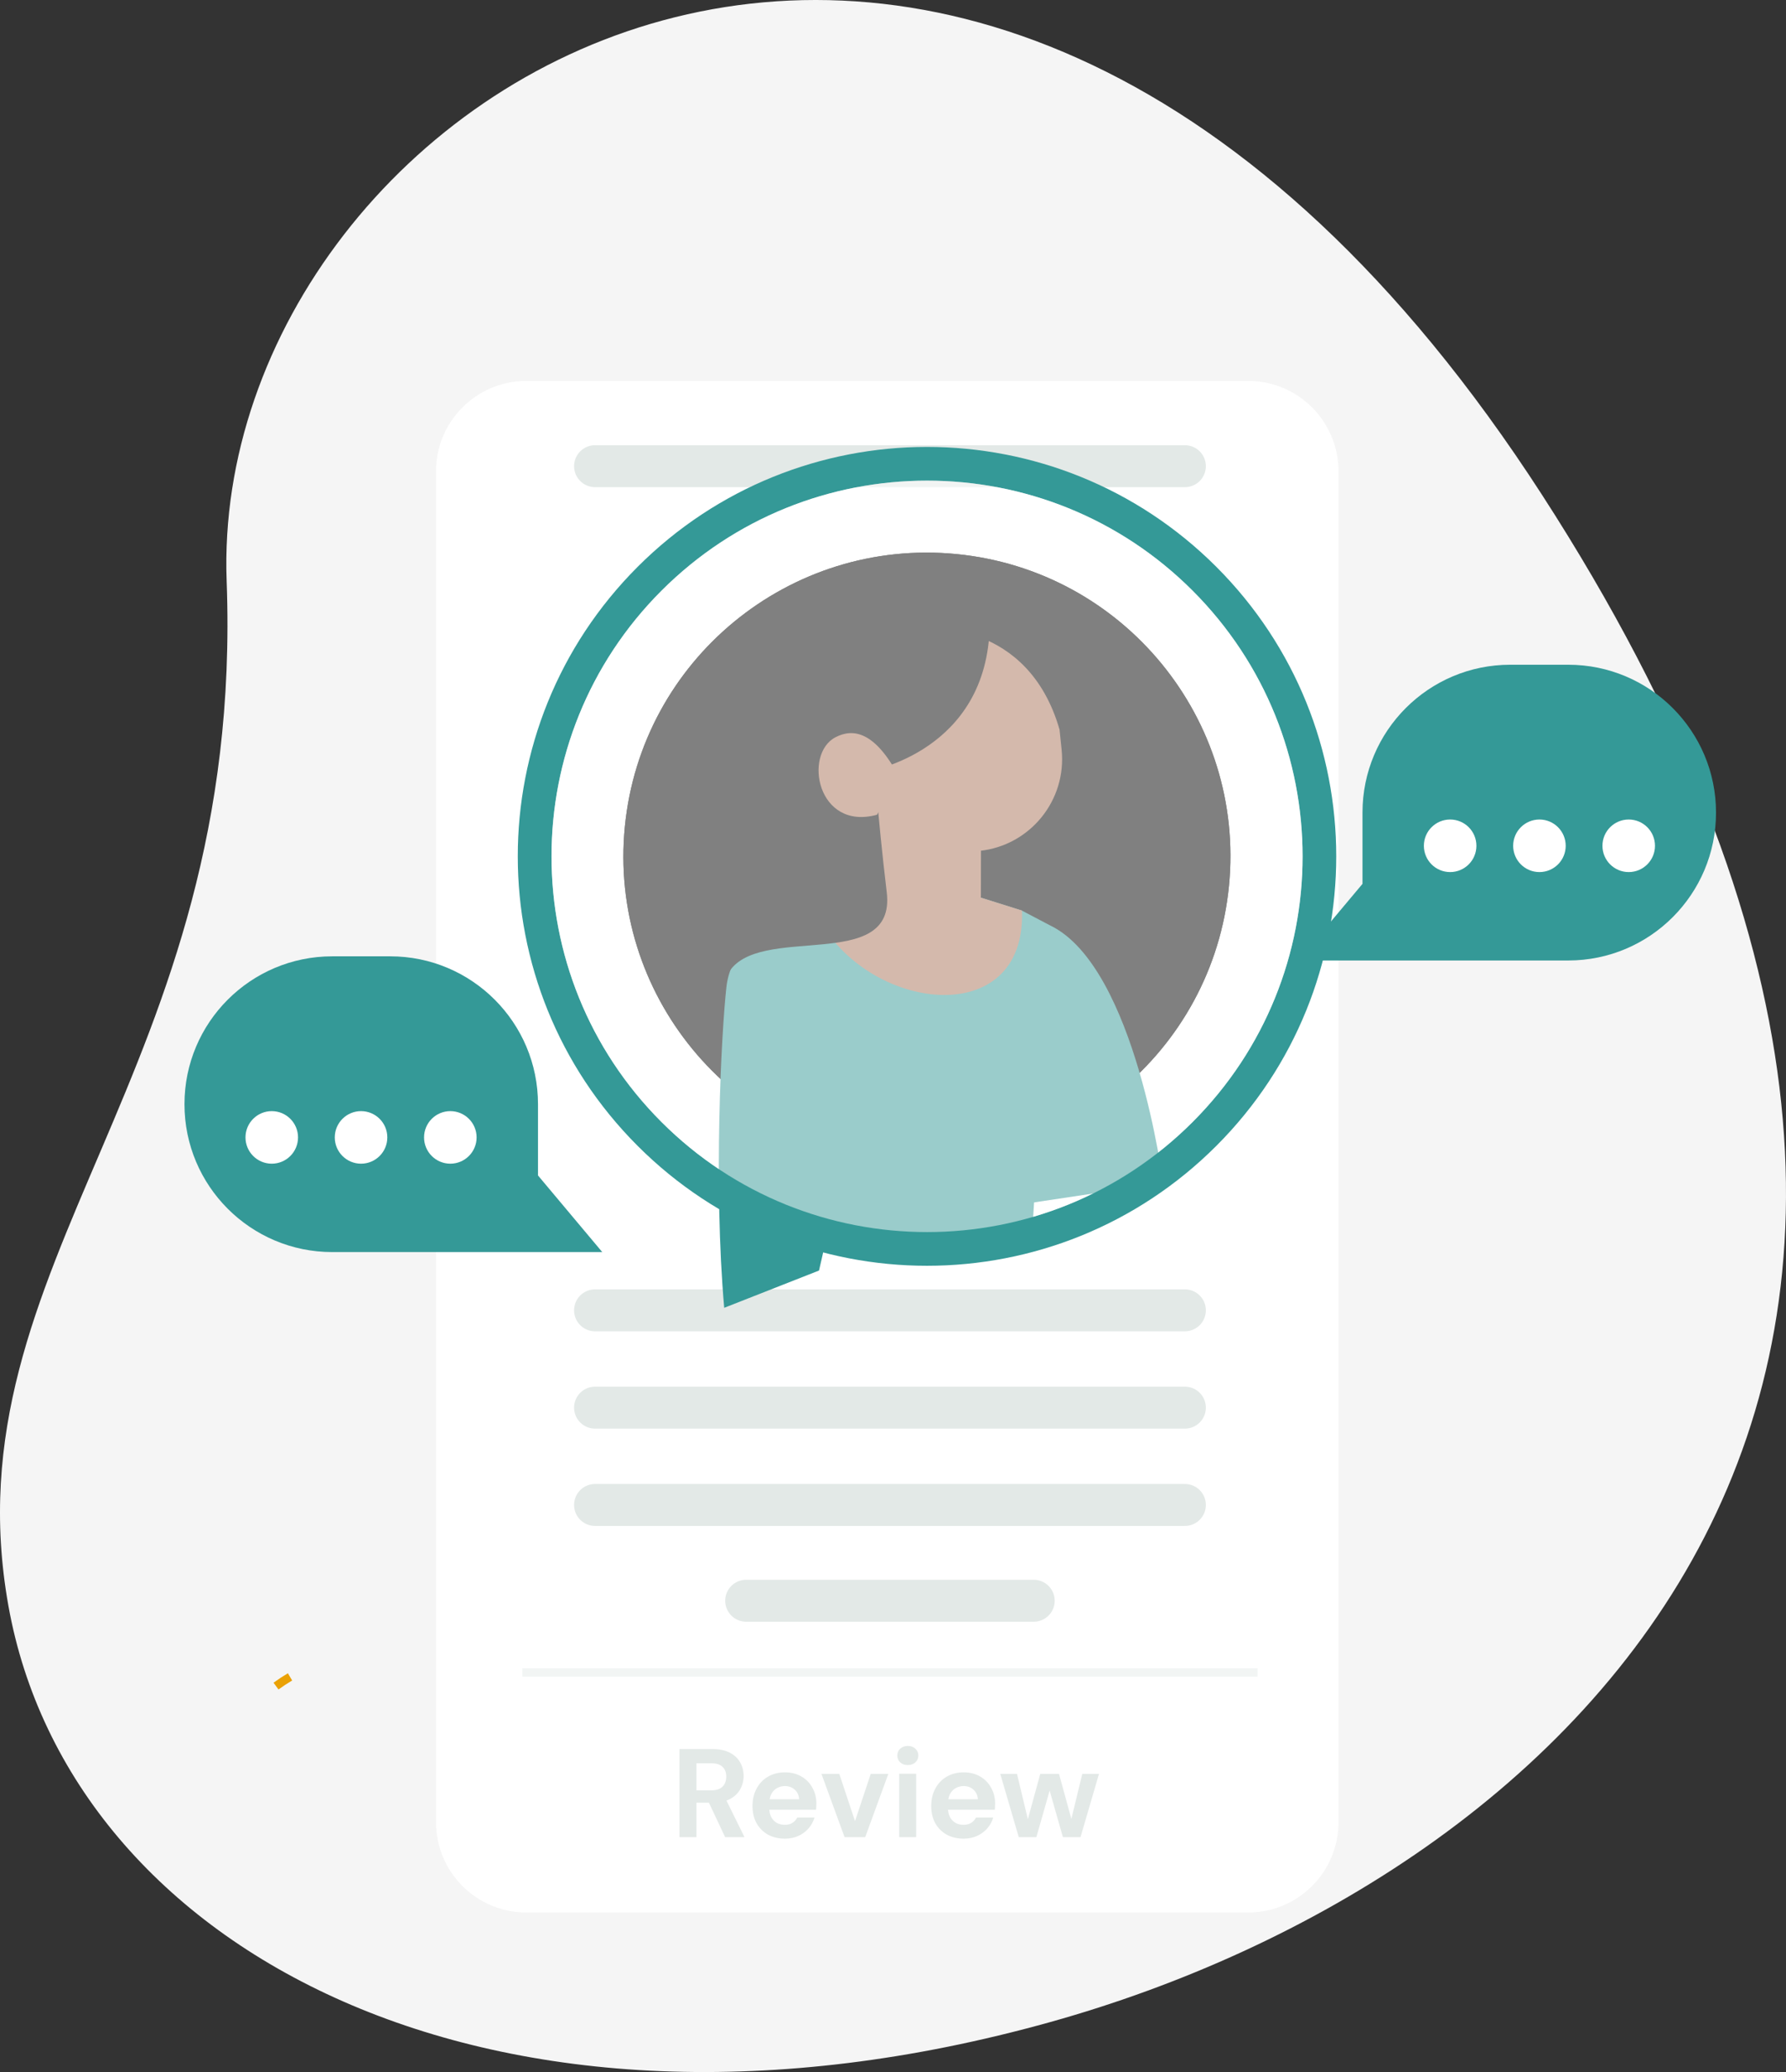 <svg width="213" height="247" viewBox="0 0 213 247" fill="none" xmlns="http://www.w3.org/2000/svg">
<rect x="0" y="0" width="213" height="247" fill="#333333" stroke="none"/>
<path d="M125.253 241.043C58.762 259.605 8.361 232.495 1.004 191.432C-6.353 150.368 29.212 128.153 27.032 69.275C24.851 10.397 115.607 -46.661 183.902 58.986C252.197 164.633 186.872 223.841 125.253 241.043Z" fill="#F5F5F5"/>
<path d="M148.863 45.41H62.767C56.821 45.41 52 50.231 52 56.177V217.214C52 223.16 56.82 227.981 62.767 227.981H148.863C154.809 227.981 159.63 223.161 159.63 217.214V56.176C159.63 50.23 154.809 45.41 148.863 45.41Z" fill="white"/>
<path d="M70.965 156.199H141.311" stroke="#E3E9E7" stroke-width="5" stroke-miterlimit="10" stroke-linecap="round" stroke-linejoin="round"/>
<path d="M70.965 167.799H141.311" stroke="#E3E9E7" stroke-width="5" stroke-miterlimit="10" stroke-linecap="round" stroke-linejoin="round"/>
<path d="M70.965 179.4H141.311" stroke="#E3E9E7" stroke-width="5" stroke-miterlimit="10" stroke-linecap="round" stroke-linejoin="round"/>
<path d="M88.988 190.818H123.284" stroke="#E3E9E7" stroke-width="5" stroke-miterlimit="10" stroke-linecap="round" stroke-linejoin="round"/>
<path d="M70.965 55.572H141.311" stroke="#E3E9E7" stroke-width="5" stroke-miterlimit="10" stroke-linecap="round" stroke-linejoin="round"/>
<path d="M149.984 199.371H62.297" stroke="#F2F5F4" stroke-miterlimit="10"/>
<path d="M146.567 105.614C148.522 85.718 133.979 68.005 114.084 66.05C94.189 64.095 76.476 78.638 74.52 98.533C72.565 118.428 87.109 136.142 107.004 138.097C126.899 140.052 144.612 125.509 146.567 105.614Z" fill="#E3E9E7"/>
<path d="M146.568 105.613C148.523 85.718 133.979 68.005 114.084 66.05C94.189 64.095 76.476 78.638 74.521 98.533C72.565 118.428 87.109 136.142 107.004 138.097C126.899 140.052 144.612 125.509 146.568 105.613Z" fill="black"/>
<path d="M111.27 123.23C112.32 110.858 113.37 98.486 114.419 86.113L122.008 87.312C121.698 90.707 122.098 94.164 123.173 97.399C123.988 99.848 125.178 102.152 126.256 104.498C127.334 106.844 128.312 109.271 128.661 111.829C129.01 114.387 128.682 117.111 127.303 119.293C125.923 121.475 123.379 123.001 120.81 122.75" fill="black"/>
<path d="M146.568 105.613C148.523 85.718 133.979 68.005 114.084 66.05C94.189 64.095 76.476 78.638 74.521 98.533C72.565 118.428 87.109 136.142 107.004 138.097C126.899 140.052 144.612 125.509 146.568 105.613Z" fill="black"/>
<path d="M125.342 110.367C135.461 115.394 138.714 141.026 138.714 141.026L119.652 143.882L125.342 110.367Z" fill="#349997"/>
<path d="M125.341 110.371L124.91 117.438L124.065 131.246L123.943 133.25L123.553 139.6L123.064 147.582H96.544L96.521 147.343L93.538 112.573L93.352 110.371L101.095 108.303L116.986 107.008L121.883 108.548C121.883 108.554 121.883 108.554 121.883 108.554L125.341 110.371Z" fill="#349997"/>
<path d="M86.631 117.678C86.016 123.227 85.089 141.294 86.369 155.899L97.676 151.456C106.155 115.281 97.496 109.262 97.496 109.262C97.496 109.262 87.494 109.89 86.631 117.678Z" fill="#349997"/>
<path d="M97.496 109.261L116.984 107.006L121.882 108.544C121.882 108.549 121.882 108.549 121.882 108.549C122.406 123.024 103.395 120.634 97.496 109.261Z" fill="#A87259"/>
<path d="M112.935 111.804L107.243 111.793C105.159 111.789 103.473 110.097 103.477 108.013L103.502 96.736L117.003 96.761L116.979 107.773C116.974 110.003 115.164 111.808 112.935 111.804Z" fill="#A87259"/>
<path d="M113.144 74.859C119.678 74.181 125.526 78.928 126.204 85.463L126.609 89.363C127.236 95.402 122.848 100.806 116.809 101.433L105.941 102.561C104.914 102.668 103.994 101.921 103.888 100.894L102.541 87.919C101.862 81.384 106.609 75.537 113.144 74.859Z" fill="#A87259"/>
<path d="M103.693 91.901C103.693 91.901 117.794 89.555 118.033 74.49C114.59 73.832 110.506 74.374 110.506 74.374C110.506 74.374 99.952 84.094 103.693 91.901Z" fill="black"/>
<path d="M110.504 74.373C100.476 74.406 94.271 76.538 94.524 95.054C94.578 98.974 92.773 102.589 89.811 105.158C86.554 107.984 85.24 112.642 86.82 116.061C90.307 109.887 106.923 116.17 105.754 106.37C104.585 96.57 104.266 90.642 104.266 90.642L110.504 74.373Z" fill="black"/>
<path d="M107.205 92.579C104.332 87.164 101.732 86.791 99.633 87.889C95.787 89.901 97.465 99.068 104.586 97.124L107.205 92.579Z" fill="#A87259"/>
<path d="M110.504 74.927C110.504 74.927 122.571 73.834 126.36 86.963C126.485 74.278 119.133 73.647 110.504 74.927Z" fill="black"/>
<path d="M76.043 67.573C56.986 86.63 56.986 117.536 76.043 136.593C95.107 155.657 126.006 155.65 145.063 136.593C164.127 117.529 164.127 86.637 145.063 67.573C126.006 48.516 95.107 48.509 76.043 67.573ZM142.228 133.757C124.742 151.243 96.38 151.243 78.887 133.749C61.401 116.263 61.401 87.901 78.887 70.415C96.38 52.922 124.743 52.922 142.228 70.407C159.721 87.901 159.721 116.264 142.228 133.757Z" fill="#349997"/>
<path opacity="0.5" d="M142.229 70.409C159.722 87.902 159.722 116.265 142.229 133.758C124.743 151.244 96.381 151.244 78.888 133.75C61.402 116.264 61.402 87.901 78.888 70.415C96.381 52.922 124.743 52.923 142.229 70.409Z" fill="white"/>
<path d="M34.589 199.893C34.001 200.24 33.445 200.607 32.918 200.993" stroke="#EAA105" stroke-miterlimit="10"/>
<path d="M64.162 131.628V140.122L71.826 149.256H39.628C29.892 149.256 22 141.364 22 131.628C22 121.892 29.892 114 39.628 114H46.534C56.27 114 64.162 121.893 64.162 131.628Z" fill="#349997"/>
<path d="M50.574 135.586C50.574 137.316 51.977 138.719 53.707 138.719C55.437 138.719 56.84 137.316 56.84 135.586C56.84 133.856 55.437 132.453 53.707 132.453C51.977 132.453 50.574 133.856 50.574 135.586Z" fill="white"/>
<path d="M39.926 135.586C39.926 137.316 41.329 138.719 43.059 138.719C44.789 138.719 46.192 137.316 46.192 135.586C46.192 133.856 44.789 132.453 43.059 132.453C41.329 132.453 39.926 133.856 39.926 135.586Z" fill="white"/>
<path d="M29.277 135.586C29.277 137.316 30.68 138.719 32.41 138.719C34.14 138.719 35.543 137.316 35.543 135.586C35.543 133.856 34.14 132.453 32.41 132.453C30.68 132.453 29.277 133.856 29.277 135.586Z" fill="white"/>
<path d="M162.492 96.868V105.362L154.828 114.496H187.026C196.762 114.496 204.654 106.604 204.654 96.868C204.654 87.132 196.762 79.24 187.026 79.24H180.12C170.384 79.239 162.492 87.132 162.492 96.868Z" fill="#349997"/>
<path d="M176.078 100.824C176.078 102.554 174.675 103.957 172.945 103.957C171.215 103.957 169.812 102.554 169.812 100.824C169.812 99.094 171.215 97.691 172.945 97.691C174.676 97.691 176.078 99.094 176.078 100.824Z" fill="white"/>
<path d="M186.727 100.824C186.727 102.554 185.324 103.957 183.594 103.957C181.864 103.957 180.461 102.554 180.461 100.824C180.461 99.094 181.864 97.691 183.594 97.691C185.325 97.691 186.727 99.094 186.727 100.824Z" fill="white"/>
<path d="M197.375 100.824C197.375 102.554 195.972 103.957 194.242 103.957C192.512 103.957 191.109 102.554 191.109 100.824C191.109 99.094 192.512 97.691 194.242 97.691C195.973 97.691 197.375 99.094 197.375 100.824Z" fill="white"/>
<path d="M81.035 219V208.5H84.95C85.8 208.5 86.5 208.645 87.05 208.935C87.6 209.225 88.01 209.615 88.28 210.105C88.55 210.585 88.685 211.12 88.685 211.71C88.685 212.27 88.55 212.795 88.28 213.285C88.02 213.765 87.615 214.155 87.065 214.455C86.515 214.745 85.805 214.89 84.935 214.89H83.06V219H81.035ZM86.48 219L84.305 214.38H86.51L88.79 219H86.48ZM83.06 213.42H84.83C85.44 213.42 85.89 213.27 86.18 212.97C86.47 212.67 86.615 212.275 86.615 211.785C86.615 211.295 86.47 210.91 86.18 210.63C85.9 210.34 85.45 210.195 84.83 210.195H83.06V213.42ZM93.614 219.18C92.854 219.18 92.179 219.02 91.589 218.7C91.009 218.37 90.554 217.915 90.224 217.335C89.904 216.745 89.744 216.065 89.744 215.295C89.744 214.515 89.904 213.825 90.224 213.225C90.544 212.615 90.994 212.14 91.574 211.8C92.164 211.45 92.844 211.275 93.614 211.275C94.364 211.275 95.019 211.44 95.579 211.77C96.139 212.09 96.574 212.535 96.884 213.105C97.204 213.665 97.364 214.3 97.364 215.01C97.364 215.11 97.359 215.22 97.349 215.34C97.349 215.46 97.339 215.59 97.319 215.73H91.184V214.485H95.309C95.279 214.005 95.104 213.625 94.784 213.345C94.474 213.055 94.084 212.91 93.614 212.91C93.274 212.91 92.959 212.99 92.669 213.15C92.379 213.31 92.149 213.55 91.979 213.87C91.819 214.18 91.739 214.58 91.739 215.07V215.505C91.739 215.915 91.814 216.275 91.964 216.585C92.124 216.885 92.344 217.12 92.624 217.29C92.904 217.45 93.229 217.53 93.599 217.53C93.969 217.53 94.274 217.45 94.514 217.29C94.764 217.13 94.954 216.92 95.084 216.66H97.139C96.999 217.14 96.764 217.57 96.434 217.95C96.104 218.33 95.699 218.63 95.219 218.85C94.739 219.07 94.204 219.18 93.614 219.18ZM100.725 219L97.965 211.455H100.095L101.97 217.095L103.845 211.455H105.945L103.185 219H100.725ZM107.241 219V211.44H109.266V219H107.241ZM108.261 210.405C107.901 210.405 107.601 210.3 107.361 210.09C107.131 209.87 107.016 209.595 107.016 209.265C107.016 208.935 107.131 208.665 107.361 208.455C107.601 208.235 107.901 208.125 108.261 208.125C108.631 208.125 108.931 208.235 109.161 208.455C109.401 208.665 109.521 208.935 109.521 209.265C109.521 209.595 109.401 209.87 109.161 210.09C108.931 210.3 108.631 210.405 108.261 210.405ZM114.928 219.18C114.168 219.18 113.493 219.02 112.903 218.7C112.323 218.37 111.868 217.915 111.538 217.335C111.218 216.745 111.058 216.065 111.058 215.295C111.058 214.515 111.218 213.825 111.538 213.225C111.858 212.615 112.308 212.14 112.888 211.8C113.478 211.45 114.158 211.275 114.928 211.275C115.678 211.275 116.333 211.44 116.893 211.77C117.453 212.09 117.888 212.535 118.198 213.105C118.518 213.665 118.678 214.3 118.678 215.01C118.678 215.11 118.673 215.22 118.663 215.34C118.663 215.46 118.653 215.59 118.633 215.73H112.498V214.485H116.623C116.593 214.005 116.418 213.625 116.098 213.345C115.788 213.055 115.398 212.91 114.928 212.91C114.588 212.91 114.273 212.99 113.983 213.15C113.693 213.31 113.463 213.55 113.293 213.87C113.133 214.18 113.053 214.58 113.053 215.07V215.505C113.053 215.915 113.128 216.275 113.278 216.585C113.438 216.885 113.658 217.12 113.938 217.29C114.218 217.45 114.543 217.53 114.913 217.53C115.283 217.53 115.588 217.45 115.828 217.29C116.078 217.13 116.268 216.92 116.398 216.66H118.453C118.313 217.14 118.078 217.57 117.748 217.95C117.418 218.33 117.013 218.63 116.533 218.85C116.053 219.07 115.518 219.18 114.928 219.18ZM121.498 219L119.293 211.455H121.288L122.758 217.59H122.383L124.063 211.455H126.298L127.978 217.575L127.588 217.59L129.073 211.455H131.068L128.863 219H126.763L124.963 212.685H125.398L123.598 219H121.498Z" fill="#E3E9E7"/>
</svg>
